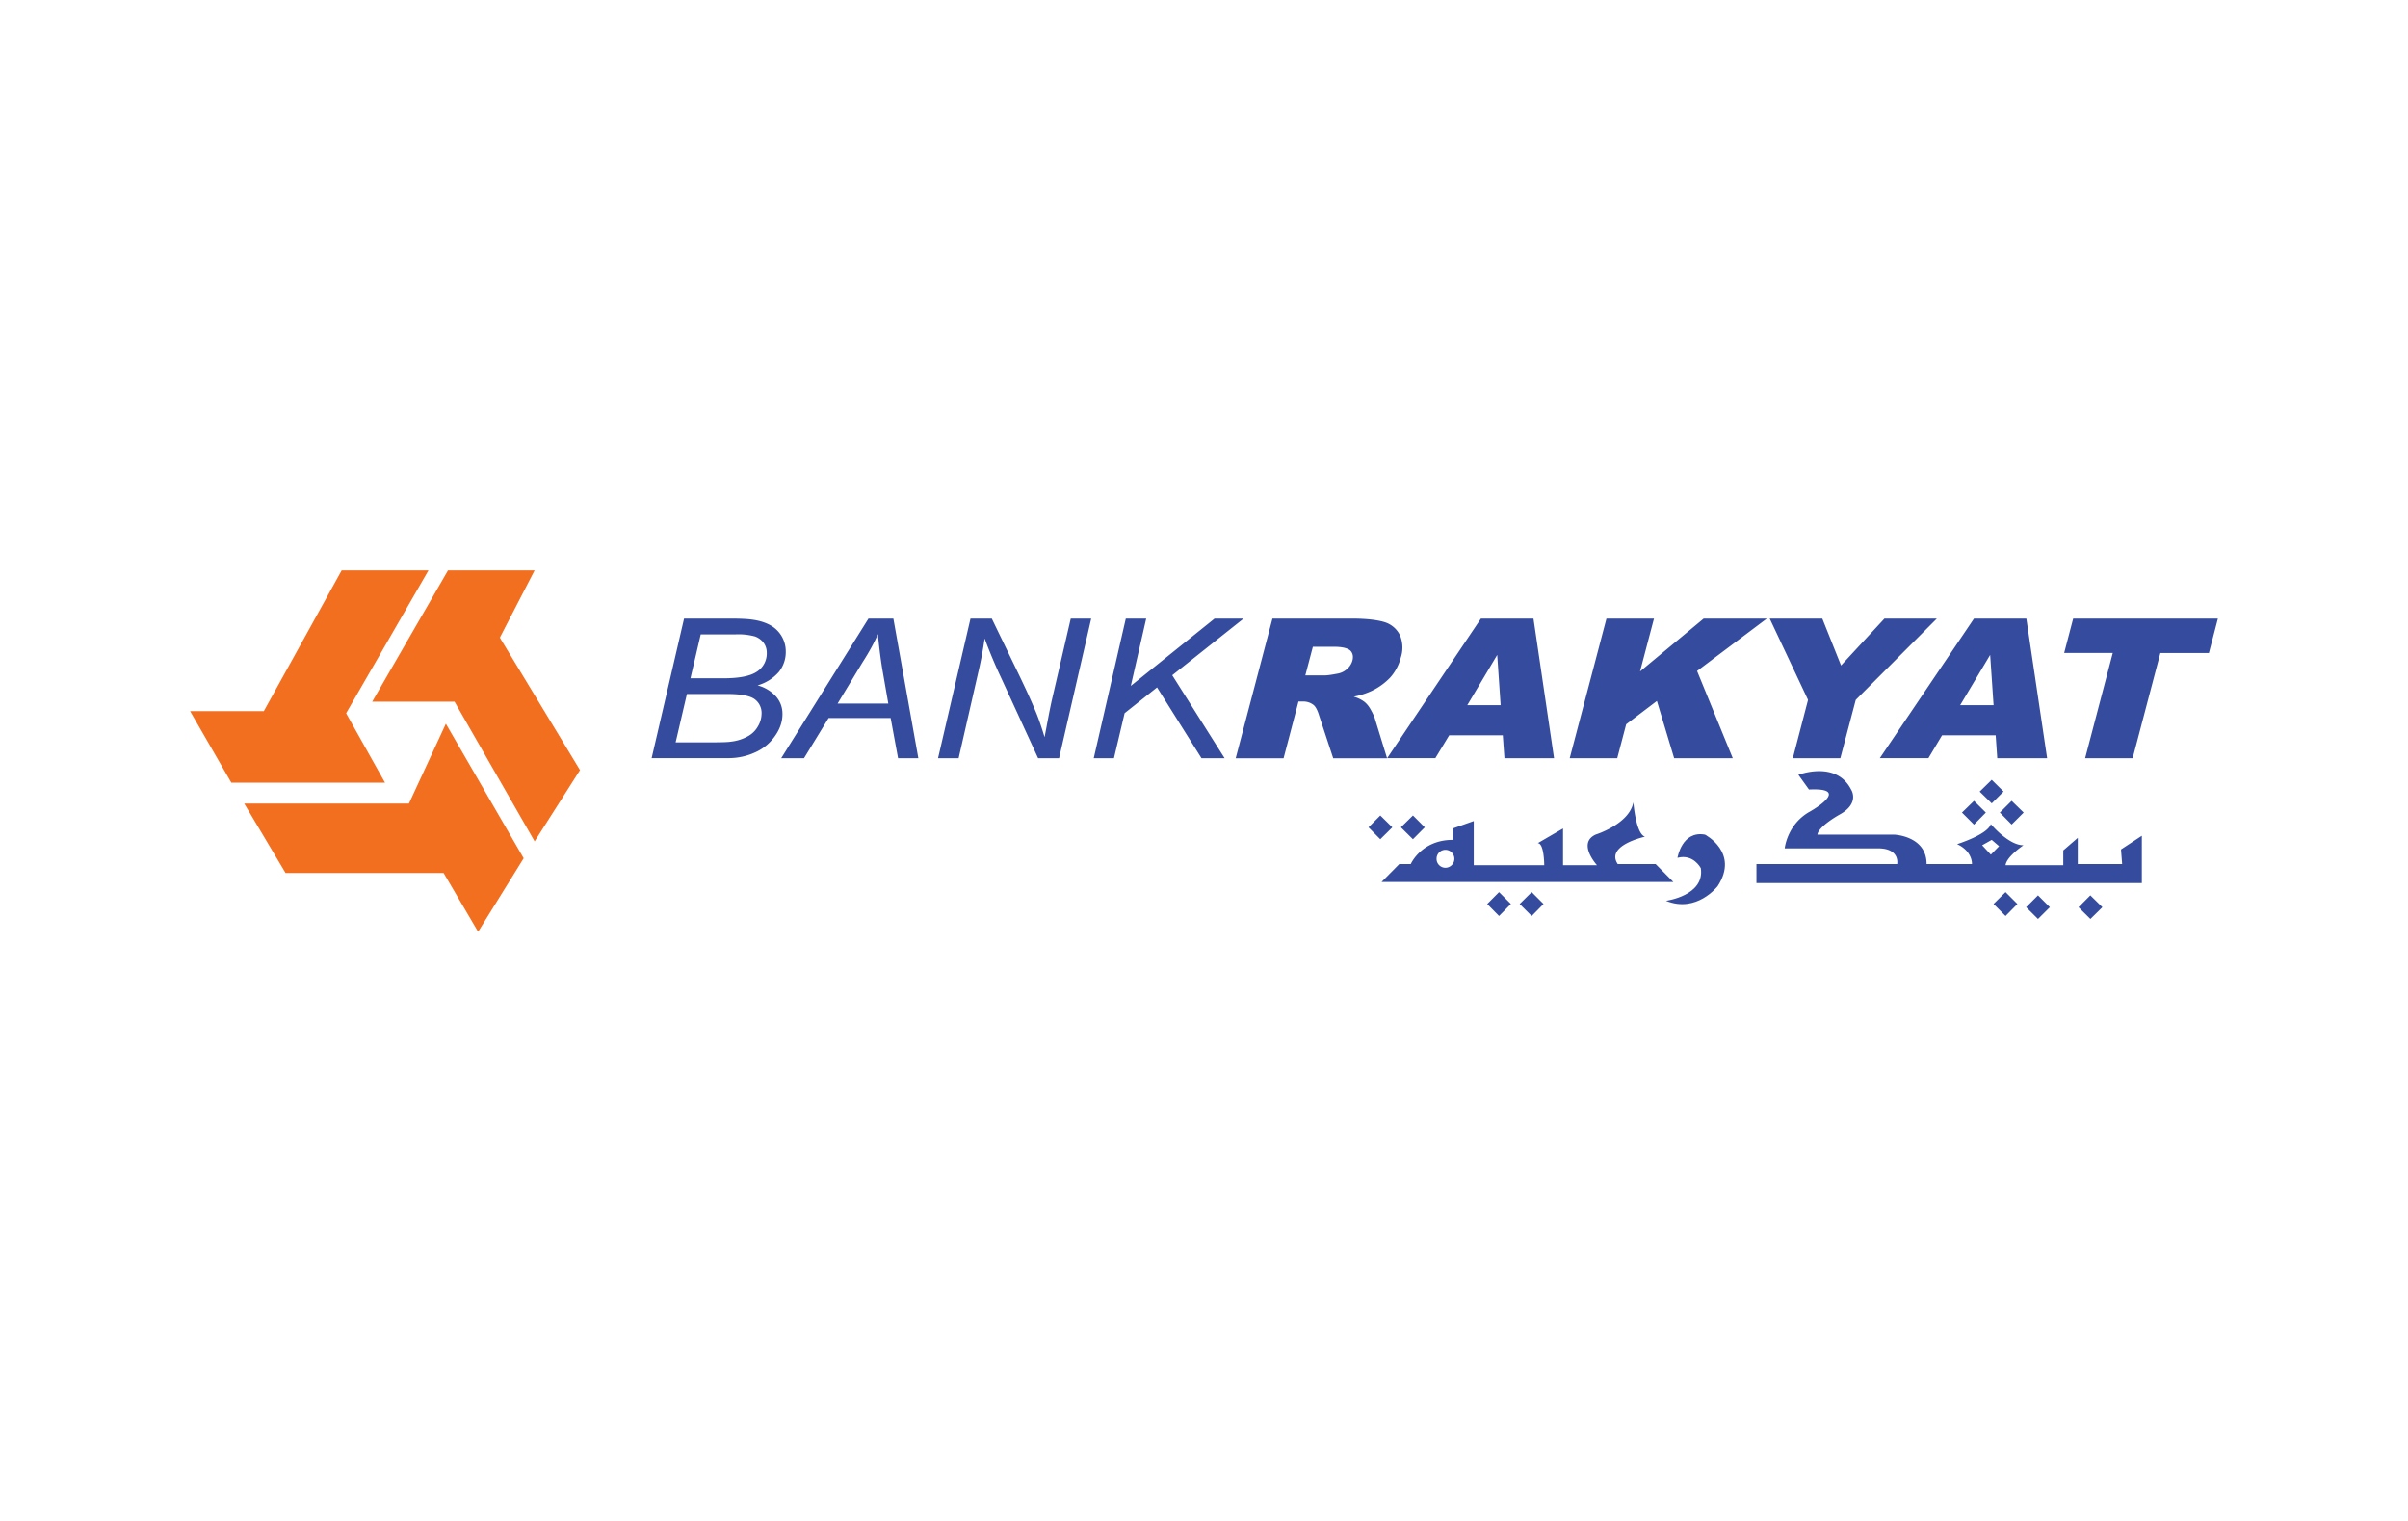 <svg xmlns="http://www.w3.org/2000/svg" width="38" height="24" fill="none" aria-labelledby="pi-bankrakyat" role="img" viewBox="0 0 38 24"><title id="pi-bankrakyat">Bank Rakyat</title><path fill="#fff" d="M0 0h38v24H0z"/><path fill="#F36F20" d="M3 11.222h1.163L5.392 9h1.37l-1.3 2.255.614 1.096H3.651"/><path fill="#F36F20" d="M5.873 11.073 7.07 9h1.367l-.549 1.062 1.265 2.09-.716 1.125-1.264-2.204"/><path fill="#F36F20" d="M3.854 12.68h2.599l.583-1.26 1.228 2.123-.719 1.16L7 13.775H4.506"/><path fill="#354C9E" d="M10.896 10.703h.516q.372.001.53-.103a.34.34 0 0 0 .158-.3.26.26 0 0 0-.052-.16.3.3 0 0 0-.135-.097 1 1 0 0 0-.314-.032h-.541zm-.235 1.011h.578c.147 0 .255-.003.303-.012a.7.7 0 0 0 .26-.084.4.4 0 0 0 .156-.152.4.4 0 0 0 .06-.198.27.27 0 0 0-.11-.236q-.112-.08-.423-.081h-.645l-.178.763Zm-.378.25.512-2.203h.77q.212.002.314.018.164.023.283.09a.47.47 0 0 1 .238.415.5.5 0 0 1-.11.32.7.7 0 0 1-.335.211.6.6 0 0 1 .292.176q.102.12.101.277 0 .18-.118.346a.75.75 0 0 1-.315.259 1 1 0 0 1-.43.09h-1.202Zm2.935-.862h.8l-.096-.55a8 8 0 0 1-.068-.547c-.05.122-.132.274-.243.447zm-.89.862 1.377-2.203h.393l.394 2.203h-.32l-.117-.634h-.979l-.388.634zm2.475 0 .512-2.203h.336l.4.827q.185.38.292.638.064.15.141.406c.036-.188.07-.38.113-.577l.3-1.294h.323l-.507 2.203h-.331l-.586-1.273a8 8 0 0 1-.258-.616 6 6 0 0 1-.104.55l-.306 1.339zm2.457 0 .506-2.203h.322l-.243 1.062 1.322-1.062h.458l-1.126.894.826 1.309h-.365l-.701-1.117-.512.407-.168.71m3.021-1.307h.313q.052 0 .207-.03a.3.3 0 0 0 .138-.071.27.27 0 0 0 .083-.128c.02-.07.005-.125-.032-.162-.042-.038-.124-.06-.263-.06h-.328l-.119.451Zm-1.1 1.308.58-2.204h1.248c.232 0 .405.021.518.055a.4.4 0 0 1 .244.203.5.5 0 0 1 .017.353.76.76 0 0 1-.168.319 1 1 0 0 1-.294.212 1.2 1.2 0 0 1-.283.09.5.5 0 0 1 .17.082.4.4 0 0 1 .094.114 1 1 0 0 1 .067.138l.196.638h-.85l-.223-.676q-.039-.128-.09-.167a.26.26 0 0 0-.17-.052h-.065l-.235.895zm4.181-.838-.054-.793-.472.793zm.034.476h-.846l-.218.36h-.76l1.479-2.202h.829l.325 2.203h-.783m1.61-2.203h.75l-.22.834 1.004-.834h.997l-1.101.827.563 1.376h-.925l-.272-.903-.485.368-.141.535h-.75m3.156-2.203h.83l.296.74.685-.74h.827l-1.28 1.283-.243.92h-.75l.24-.92m2.928.083-.054-.793-.473.793h.526Zm.033.476h-.846l-.215.36h-.767l1.486-2.202h.826l.328 2.203h-.787m1.198-2.203H35l-.142.544h-.766l-.437 1.659h-.75l.436-1.66h-.767m-1.157 3.182-.137-.148.151-.085.116.1zm2.054-.082.018.23h-.7v-.413l-.229.198v.234h-.911c.014-.135.283-.315.283-.315-.238 0-.515-.334-.515-.334-.051.166-.532.316-.532.316.248.117.234.314.234.314h-.716c0-.447-.515-.464-.515-.464H28.68c.017-.132.348-.315.348-.315.33-.181.184-.396.184-.396-.235-.465-.832-.233-.832-.233l.167.232c.696-.034.017.347.017.347-.362.199-.4.582-.4.582h1.475c.348 0 .3.247.3.247h-2.221v.3H33.8v-.746zm-1.853-.914-.187-.185-.19.186.19.186z"/><path fill="#354C9E" d="m31.745 13.011.19-.189-.19-.185-.186.185zm-.285 1.253.189.19.187-.19-.187-.187-.19.188Zm-7.479 0 .19.19.187-.19-.187-.187-.19.188Zm-.512 0 .187.19.187-.19-.187-.187-.187.188Zm-.985-1.209-.187-.187-.19.187.19.188zm-.702-.187-.186.187.186.188.19-.188zm10.192 1.447.187.186.187-.186-.187-.187zm.826 0 .188.186.189-.186-.19-.187-.186.187Zm-1.462-1.493-.187-.185-.19.185.19.19zm-4.433.348c-.365-.066-.433.366-.433.366.252-.067.368.164.368.164.065.433-.55.514-.55.514.485.2.816-.231.816-.231.346-.53-.2-.813-.2-.813Z"/><path fill="#354C9E" d="M22.81 13.693a.14.14 0 0 1-.14-.14.14.14 0 0 1 .14-.143c.076 0 .141.063.141.143 0 .076-.065.14-.141.14m3.317-.059h-.598c-.198-.295.43-.431.43-.431-.146-.047-.183-.544-.183-.544-.063.345-.594.51-.594.51-.298.136.02.484.02.484h-.536v-.58l-.399.232c.102 0 .102.348.102.348h-1.112v-.697l-.331.117v.18c-.496 0-.663.381-.663.381h-.181l-.28.283h4.605z"/></svg>
